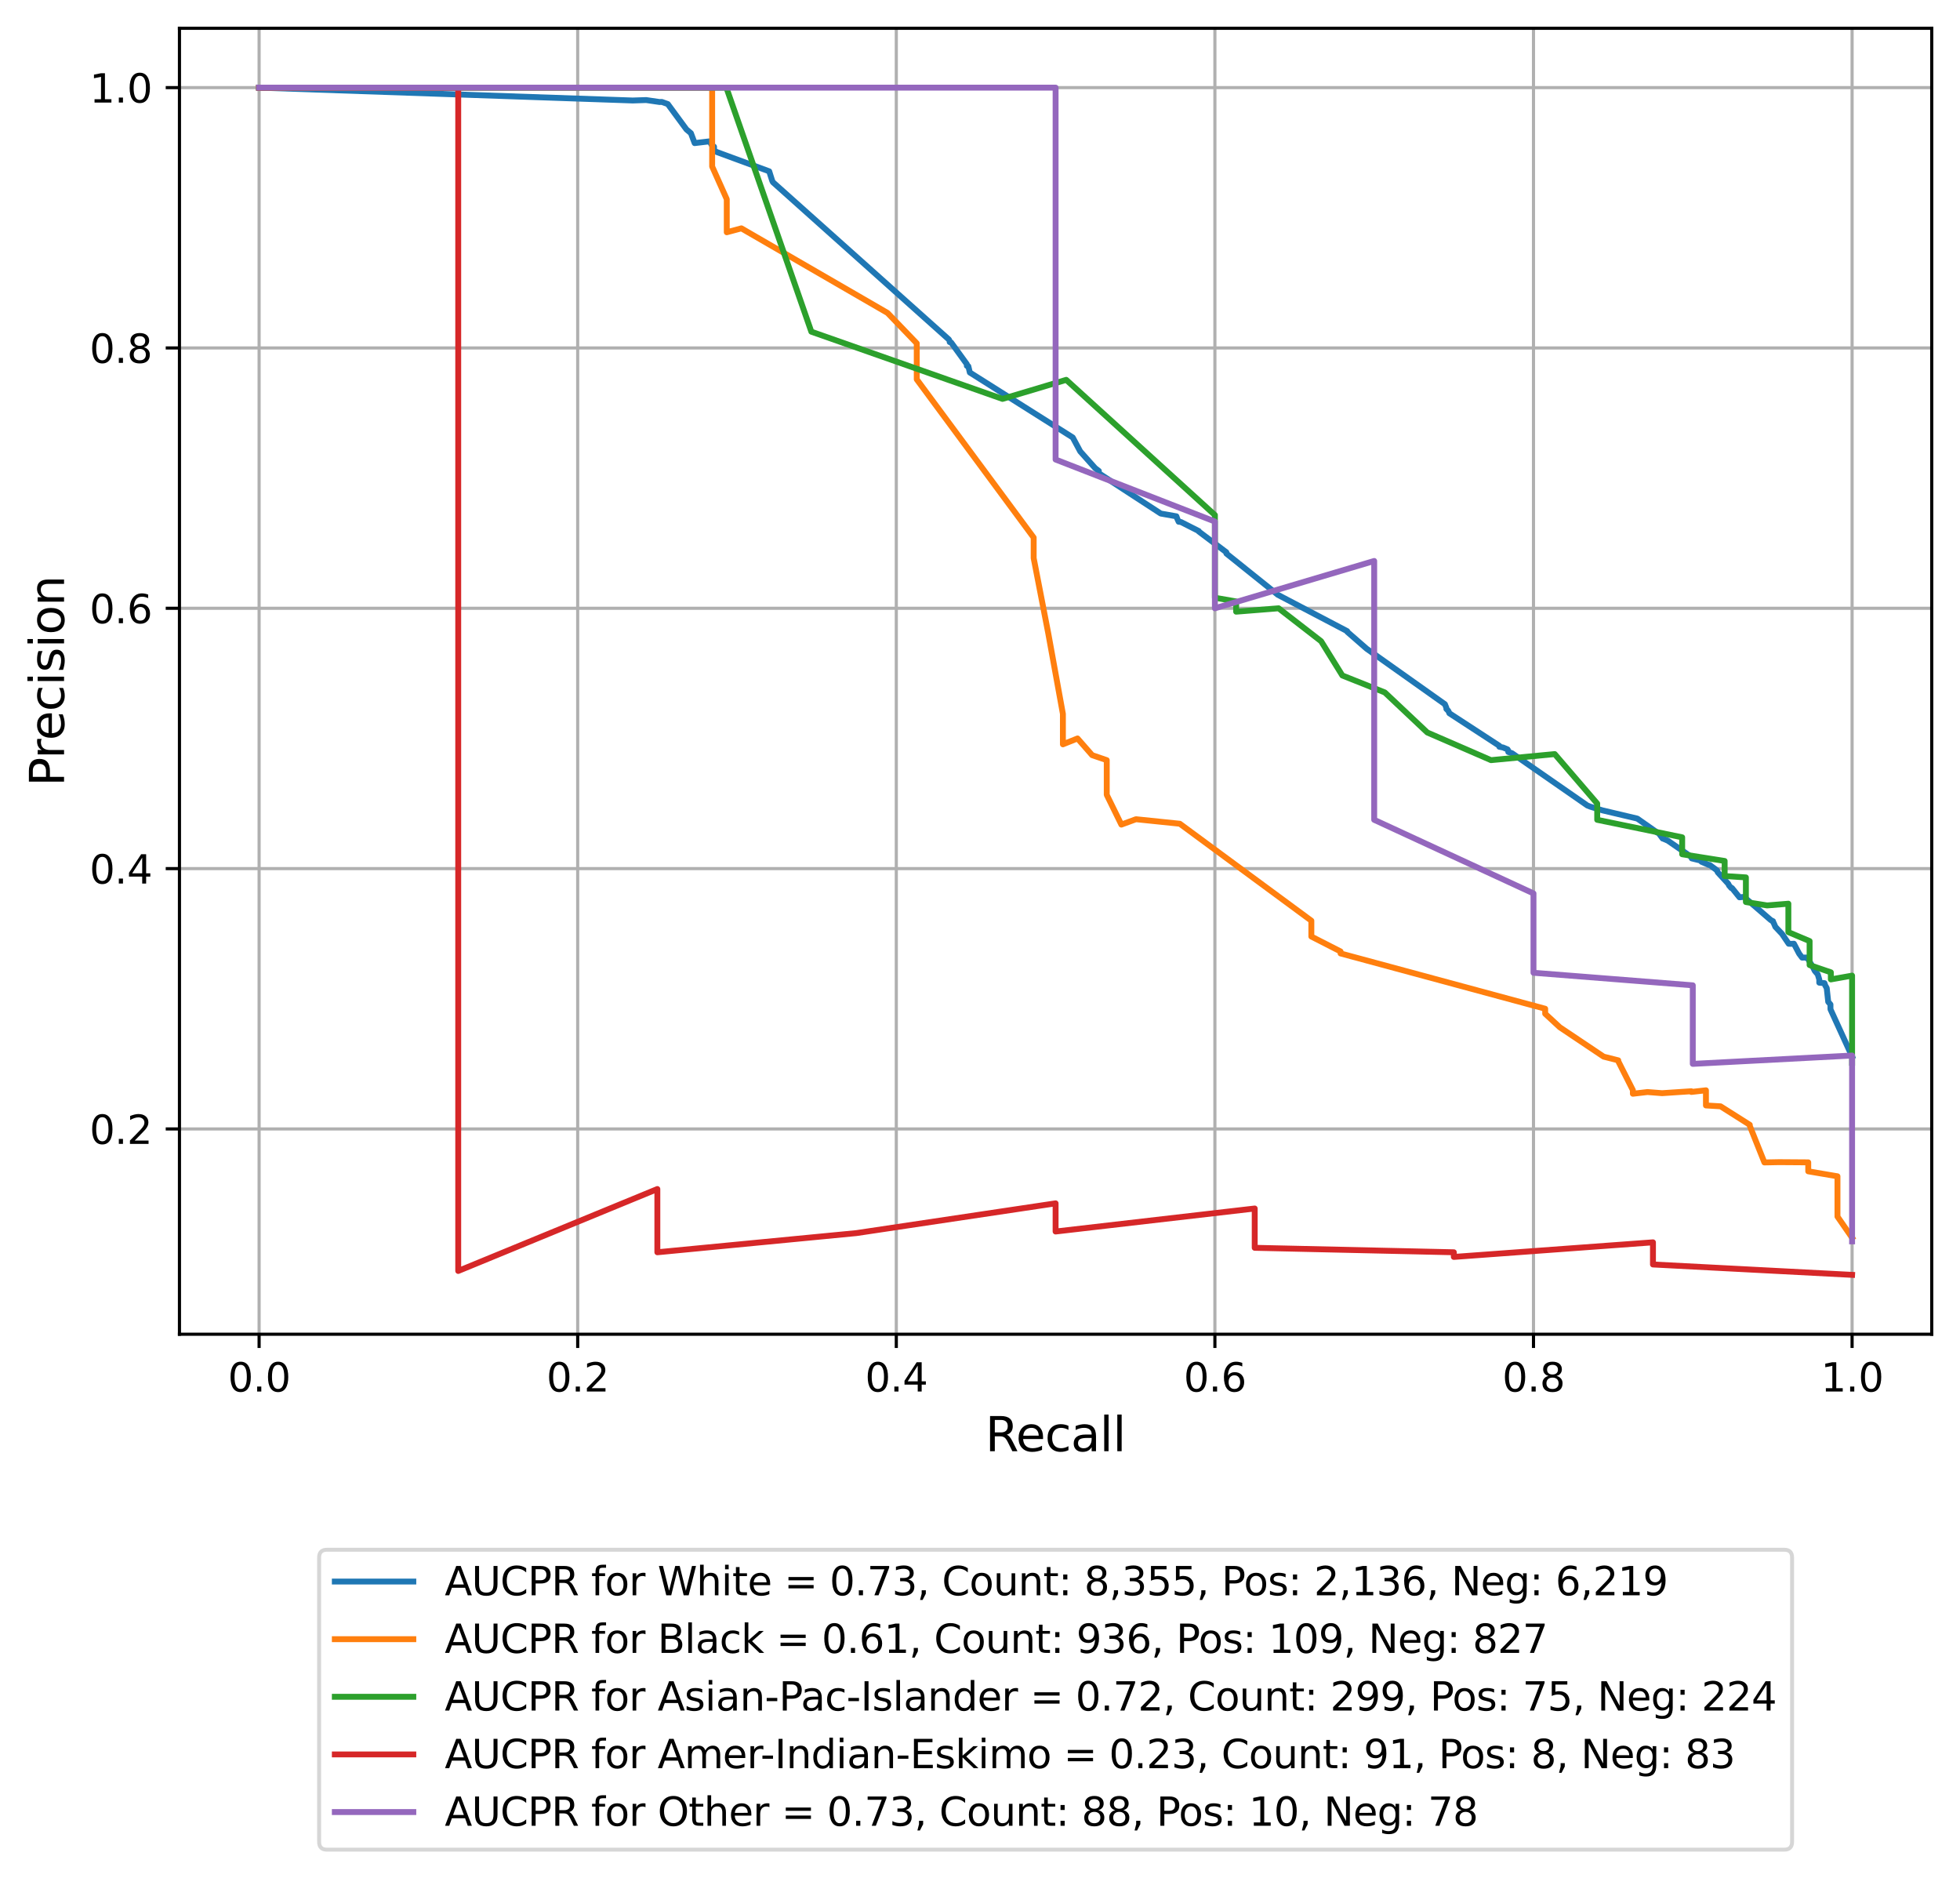 <?xml version="1.0" encoding="utf-8" standalone="no"?>
<!DOCTYPE svg PUBLIC "-//W3C//DTD SVG 1.1//EN"
  "http://www.w3.org/Graphics/SVG/1.1/DTD/svg11.dtd">
<svg xmlns:xlink="http://www.w3.org/1999/xlink" width="499.317pt" height="478.327pt" viewBox="0 0 499.317 478.327" xmlns="http://www.w3.org/2000/svg" version="1.1">
 <defs>
  <style type="text/css">*{stroke-linejoin: round; stroke-linecap: butt}</style>
 </defs>
 <g id="figure_1">
  <g id="patch_1">
   <path d="M 0 478.327 
L 499.317 478.327 
L 499.317 0 
L 0 0 
z
" style="fill: #ffffff"/>
  </g>
  <g id="axes_1">
   <g id="patch_2">
    <path d="M 45.717 339.84 
L 492.117 339.84 
L 492.117 7.2 
L 45.717 7.2 
z
" style="fill: #ffffff"/>
   </g>
   <g id="matplotlib.axis_1">
    <g id="xtick_1">
     <g id="line2d_1">
      <path d="M 66.008 339.84 
L 66.008 7.2 
" clip-path="url(#p42368c357c)" style="fill: none; stroke: #b0b0b0; stroke-width: 0.8; stroke-linecap: square"/>
     </g>
     <g id="line2d_2">
      <defs>
       <path id="mecea29e7ef" d="M 0 0 
L 0 3.5 
" style="stroke: #000000; stroke-width: 0.8"/>
      </defs>
      <g>
       <use xlink:href="#mecea29e7ef" x="66.008" y="339.84" style="stroke: #000000; stroke-width: 0.8"/>
      </g>
     </g>
     <g id="text_1">
      <!-- 0.0 -->
      <g transform="translate(58.056 354.438) scale(0.1 -0.1)">
       <defs>
        <path id="DejaVuSans-30" d="M 2034 4250 
Q 1547 4250 1301 3770 
Q 1056 3291 1056 2328 
Q 1056 1369 1301 889 
Q 1547 409 2034 409 
Q 2525 409 2770 889 
Q 3016 1369 3016 2328 
Q 3016 3291 2770 3770 
Q 2525 4250 2034 4250 
z
M 2034 4750 
Q 2819 4750 3233 4129 
Q 3647 3509 3647 2328 
Q 3647 1150 3233 529 
Q 2819 -91 2034 -91 
Q 1250 -91 836 529 
Q 422 1150 422 2328 
Q 422 3509 836 4129 
Q 1250 4750 2034 4750 
z
" transform="scale(0.016)"/>
        <path id="DejaVuSans-2e" d="M 684 794 
L 1344 794 
L 1344 0 
L 684 0 
L 684 794 
z
" transform="scale(0.016)"/>
       </defs>
       <use xlink:href="#DejaVuSans-30"/>
       <use xlink:href="#DejaVuSans-2e" x="63.623"/>
       <use xlink:href="#DejaVuSans-30" x="95.41"/>
      </g>
     </g>
    </g>
    <g id="xtick_2">
     <g id="line2d_3">
      <path d="M 147.171 339.84 
L 147.171 7.2 
" clip-path="url(#p42368c357c)" style="fill: none; stroke: #b0b0b0; stroke-width: 0.8; stroke-linecap: square"/>
     </g>
     <g id="line2d_4">
      <g>
       <use xlink:href="#mecea29e7ef" x="147.171" y="339.84" style="stroke: #000000; stroke-width: 0.8"/>
      </g>
     </g>
     <g id="text_2">
      <!-- 0.2 -->
      <g transform="translate(139.22 354.438) scale(0.1 -0.1)">
       <defs>
        <path id="DejaVuSans-32" d="M 1228 531 
L 3431 531 
L 3431 0 
L 469 0 
L 469 531 
Q 828 903 1448 1529 
Q 2069 2156 2228 2338 
Q 2531 2678 2651 2914 
Q 2772 3150 2772 3378 
Q 2772 3750 2511 3984 
Q 2250 4219 1831 4219 
Q 1534 4219 1204 4116 
Q 875 4013 500 3803 
L 500 4441 
Q 881 4594 1212 4672 
Q 1544 4750 1819 4750 
Q 2544 4750 2975 4387 
Q 3406 4025 3406 3419 
Q 3406 3131 3298 2873 
Q 3191 2616 2906 2266 
Q 2828 2175 2409 1742 
Q 1991 1309 1228 531 
z
" transform="scale(0.016)"/>
       </defs>
       <use xlink:href="#DejaVuSans-30"/>
       <use xlink:href="#DejaVuSans-2e" x="63.623"/>
       <use xlink:href="#DejaVuSans-32" x="95.41"/>
      </g>
     </g>
    </g>
    <g id="xtick_3">
     <g id="line2d_5">
      <path d="M 228.335 339.84 
L 228.335 7.2 
" clip-path="url(#p42368c357c)" style="fill: none; stroke: #b0b0b0; stroke-width: 0.8; stroke-linecap: square"/>
     </g>
     <g id="line2d_6">
      <g>
       <use xlink:href="#mecea29e7ef" x="228.335" y="339.84" style="stroke: #000000; stroke-width: 0.8"/>
      </g>
     </g>
     <g id="text_3">
      <!-- 0.4 -->
      <g transform="translate(220.383 354.438) scale(0.1 -0.1)">
       <defs>
        <path id="DejaVuSans-34" d="M 2419 4116 
L 825 1625 
L 2419 1625 
L 2419 4116 
z
M 2253 4666 
L 3047 4666 
L 3047 1625 
L 3713 1625 
L 3713 1100 
L 3047 1100 
L 3047 0 
L 2419 0 
L 2419 1100 
L 313 1100 
L 313 1709 
L 2253 4666 
z
" transform="scale(0.016)"/>
       </defs>
       <use xlink:href="#DejaVuSans-30"/>
       <use xlink:href="#DejaVuSans-2e" x="63.623"/>
       <use xlink:href="#DejaVuSans-34" x="95.41"/>
      </g>
     </g>
    </g>
    <g id="xtick_4">
     <g id="line2d_7">
      <path d="M 309.499 339.84 
L 309.499 7.2 
" clip-path="url(#p42368c357c)" style="fill: none; stroke: #b0b0b0; stroke-width: 0.8; stroke-linecap: square"/>
     </g>
     <g id="line2d_8">
      <g>
       <use xlink:href="#mecea29e7ef" x="309.499" y="339.84" style="stroke: #000000; stroke-width: 0.8"/>
      </g>
     </g>
     <g id="text_4">
      <!-- 0.6 -->
      <g transform="translate(301.547 354.438) scale(0.1 -0.1)">
       <defs>
        <path id="DejaVuSans-36" d="M 2113 2584 
Q 1688 2584 1439 2293 
Q 1191 2003 1191 1497 
Q 1191 994 1439 701 
Q 1688 409 2113 409 
Q 2538 409 2786 701 
Q 3034 994 3034 1497 
Q 3034 2003 2786 2293 
Q 2538 2584 2113 2584 
z
M 3366 4563 
L 3366 3988 
Q 3128 4100 2886 4159 
Q 2644 4219 2406 4219 
Q 1781 4219 1451 3797 
Q 1122 3375 1075 2522 
Q 1259 2794 1537 2939 
Q 1816 3084 2150 3084 
Q 2853 3084 3261 2657 
Q 3669 2231 3669 1497 
Q 3669 778 3244 343 
Q 2819 -91 2113 -91 
Q 1303 -91 875 529 
Q 447 1150 447 2328 
Q 447 3434 972 4092 
Q 1497 4750 2381 4750 
Q 2619 4750 2861 4703 
Q 3103 4656 3366 4563 
z
" transform="scale(0.016)"/>
       </defs>
       <use xlink:href="#DejaVuSans-30"/>
       <use xlink:href="#DejaVuSans-2e" x="63.623"/>
       <use xlink:href="#DejaVuSans-36" x="95.41"/>
      </g>
     </g>
    </g>
    <g id="xtick_5">
     <g id="line2d_9">
      <path d="M 390.662 339.84 
L 390.662 7.2 
" clip-path="url(#p42368c357c)" style="fill: none; stroke: #b0b0b0; stroke-width: 0.8; stroke-linecap: square"/>
     </g>
     <g id="line2d_10">
      <g>
       <use xlink:href="#mecea29e7ef" x="390.662" y="339.84" style="stroke: #000000; stroke-width: 0.8"/>
      </g>
     </g>
     <g id="text_5">
      <!-- 0.8 -->
      <g transform="translate(382.711 354.438) scale(0.1 -0.1)">
       <defs>
        <path id="DejaVuSans-38" d="M 2034 2216 
Q 1584 2216 1326 1975 
Q 1069 1734 1069 1313 
Q 1069 891 1326 650 
Q 1584 409 2034 409 
Q 2484 409 2743 651 
Q 3003 894 3003 1313 
Q 3003 1734 2745 1975 
Q 2488 2216 2034 2216 
z
M 1403 2484 
Q 997 2584 770 2862 
Q 544 3141 544 3541 
Q 544 4100 942 4425 
Q 1341 4750 2034 4750 
Q 2731 4750 3128 4425 
Q 3525 4100 3525 3541 
Q 3525 3141 3298 2862 
Q 3072 2584 2669 2484 
Q 3125 2378 3379 2068 
Q 3634 1759 3634 1313 
Q 3634 634 3220 271 
Q 2806 -91 2034 -91 
Q 1263 -91 848 271 
Q 434 634 434 1313 
Q 434 1759 690 2068 
Q 947 2378 1403 2484 
z
M 1172 3481 
Q 1172 3119 1398 2916 
Q 1625 2713 2034 2713 
Q 2441 2713 2670 2916 
Q 2900 3119 2900 3481 
Q 2900 3844 2670 4047 
Q 2441 4250 2034 4250 
Q 1625 4250 1398 4047 
Q 1172 3844 1172 3481 
z
" transform="scale(0.016)"/>
       </defs>
       <use xlink:href="#DejaVuSans-30"/>
       <use xlink:href="#DejaVuSans-2e" x="63.623"/>
       <use xlink:href="#DejaVuSans-38" x="95.41"/>
      </g>
     </g>
    </g>
    <g id="xtick_6">
     <g id="line2d_11">
      <path d="M 471.826 339.84 
L 471.826 7.2 
" clip-path="url(#p42368c357c)" style="fill: none; stroke: #b0b0b0; stroke-width: 0.8; stroke-linecap: square"/>
     </g>
     <g id="line2d_12">
      <g>
       <use xlink:href="#mecea29e7ef" x="471.826" y="339.84" style="stroke: #000000; stroke-width: 0.8"/>
      </g>
     </g>
     <g id="text_6">
      <!-- 1.0 -->
      <g transform="translate(463.874 354.438) scale(0.1 -0.1)">
       <defs>
        <path id="DejaVuSans-31" d="M 794 531 
L 1825 531 
L 1825 4091 
L 703 3866 
L 703 4441 
L 1819 4666 
L 2450 4666 
L 2450 531 
L 3481 531 
L 3481 0 
L 794 0 
L 794 531 
z
" transform="scale(0.016)"/>
       </defs>
       <use xlink:href="#DejaVuSans-31"/>
       <use xlink:href="#DejaVuSans-2e" x="63.623"/>
       <use xlink:href="#DejaVuSans-30" x="95.41"/>
      </g>
     </g>
    </g>
    <g id="text_7">
     <!-- Recall -->
     <g transform="translate(251.016 369.636) scale(0.12 -0.12)">
      <defs>
       <path id="DejaVuSans-52" d="M 2841 2188 
Q 3044 2119 3236 1894 
Q 3428 1669 3622 1275 
L 4263 0 
L 3584 0 
L 2988 1197 
Q 2756 1666 2539 1819 
Q 2322 1972 1947 1972 
L 1259 1972 
L 1259 0 
L 628 0 
L 628 4666 
L 2053 4666 
Q 2853 4666 3247 4331 
Q 3641 3997 3641 3322 
Q 3641 2881 3436 2590 
Q 3231 2300 2841 2188 
z
M 1259 4147 
L 1259 2491 
L 2053 2491 
Q 2509 2491 2742 2702 
Q 2975 2913 2975 3322 
Q 2975 3731 2742 3939 
Q 2509 4147 2053 4147 
L 1259 4147 
z
" transform="scale(0.016)"/>
       <path id="DejaVuSans-65" d="M 3597 1894 
L 3597 1613 
L 953 1613 
Q 991 1019 1311 708 
Q 1631 397 2203 397 
Q 2534 397 2845 478 
Q 3156 559 3463 722 
L 3463 178 
Q 3153 47 2828 -22 
Q 2503 -91 2169 -91 
Q 1331 -91 842 396 
Q 353 884 353 1716 
Q 353 2575 817 3079 
Q 1281 3584 2069 3584 
Q 2775 3584 3186 3129 
Q 3597 2675 3597 1894 
z
M 3022 2063 
Q 3016 2534 2758 2815 
Q 2500 3097 2075 3097 
Q 1594 3097 1305 2825 
Q 1016 2553 972 2059 
L 3022 2063 
z
" transform="scale(0.016)"/>
       <path id="DejaVuSans-63" d="M 3122 3366 
L 3122 2828 
Q 2878 2963 2633 3030 
Q 2388 3097 2138 3097 
Q 1578 3097 1268 2742 
Q 959 2388 959 1747 
Q 959 1106 1268 751 
Q 1578 397 2138 397 
Q 2388 397 2633 464 
Q 2878 531 3122 666 
L 3122 134 
Q 2881 22 2623 -34 
Q 2366 -91 2075 -91 
Q 1284 -91 818 406 
Q 353 903 353 1747 
Q 353 2603 823 3093 
Q 1294 3584 2113 3584 
Q 2378 3584 2631 3529 
Q 2884 3475 3122 3366 
z
" transform="scale(0.016)"/>
       <path id="DejaVuSans-61" d="M 2194 1759 
Q 1497 1759 1228 1600 
Q 959 1441 959 1056 
Q 959 750 1161 570 
Q 1363 391 1709 391 
Q 2188 391 2477 730 
Q 2766 1069 2766 1631 
L 2766 1759 
L 2194 1759 
z
M 3341 1997 
L 3341 0 
L 2766 0 
L 2766 531 
Q 2569 213 2275 61 
Q 1981 -91 1556 -91 
Q 1019 -91 701 211 
Q 384 513 384 1019 
Q 384 1609 779 1909 
Q 1175 2209 1959 2209 
L 2766 2209 
L 2766 2266 
Q 2766 2663 2505 2880 
Q 2244 3097 1772 3097 
Q 1472 3097 1187 3025 
Q 903 2953 641 2809 
L 641 3341 
Q 956 3463 1253 3523 
Q 1550 3584 1831 3584 
Q 2591 3584 2966 3190 
Q 3341 2797 3341 1997 
z
" transform="scale(0.016)"/>
       <path id="DejaVuSans-6c" d="M 603 4863 
L 1178 4863 
L 1178 0 
L 603 0 
L 603 4863 
z
" transform="scale(0.016)"/>
      </defs>
      <use xlink:href="#DejaVuSans-52"/>
      <use xlink:href="#DejaVuSans-65" x="64.982"/>
      <use xlink:href="#DejaVuSans-63" x="126.506"/>
      <use xlink:href="#DejaVuSans-61" x="181.486"/>
      <use xlink:href="#DejaVuSans-6c" x="242.766"/>
      <use xlink:href="#DejaVuSans-6c" x="270.549"/>
     </g>
    </g>
   </g>
   <g id="matplotlib.axis_2">
    <g id="ytick_1">
     <g id="line2d_13">
      <path d="M 45.717 287.558 
L 492.117 287.558 
" clip-path="url(#p42368c357c)" style="fill: none; stroke: #b0b0b0; stroke-width: 0.8; stroke-linecap: square"/>
     </g>
     <g id="line2d_14">
      <defs>
       <path id="m6a66058be8" d="M 0 0 
L -3.5 0 
" style="stroke: #000000; stroke-width: 0.8"/>
      </defs>
      <g>
       <use xlink:href="#m6a66058be8" x="45.717" y="287.558" style="stroke: #000000; stroke-width: 0.8"/>
      </g>
     </g>
     <g id="text_8">
      <!-- 0.2 -->
      <g transform="translate(22.814 291.357) scale(0.1 -0.1)">
       <use xlink:href="#DejaVuSans-30"/>
       <use xlink:href="#DejaVuSans-2e" x="63.623"/>
       <use xlink:href="#DejaVuSans-32" x="95.41"/>
      </g>
     </g>
    </g>
    <g id="ytick_2">
     <g id="line2d_15">
      <path d="M 45.717 221.248 
L 492.117 221.248 
" clip-path="url(#p42368c357c)" style="fill: none; stroke: #b0b0b0; stroke-width: 0.8; stroke-linecap: square"/>
     </g>
     <g id="line2d_16">
      <g>
       <use xlink:href="#m6a66058be8" x="45.717" y="221.248" style="stroke: #000000; stroke-width: 0.8"/>
      </g>
     </g>
     <g id="text_9">
      <!-- 0.4 -->
      <g transform="translate(22.814 225.047) scale(0.1 -0.1)">
       <use xlink:href="#DejaVuSans-30"/>
       <use xlink:href="#DejaVuSans-2e" x="63.623"/>
       <use xlink:href="#DejaVuSans-34" x="95.41"/>
      </g>
     </g>
    </g>
    <g id="ytick_3">
     <g id="line2d_17">
      <path d="M 45.717 154.939 
L 492.117 154.939 
" clip-path="url(#p42368c357c)" style="fill: none; stroke: #b0b0b0; stroke-width: 0.8; stroke-linecap: square"/>
     </g>
     <g id="line2d_18">
      <g>
       <use xlink:href="#m6a66058be8" x="45.717" y="154.939" style="stroke: #000000; stroke-width: 0.8"/>
      </g>
     </g>
     <g id="text_10">
      <!-- 0.6 -->
      <g transform="translate(22.814 158.738) scale(0.1 -0.1)">
       <use xlink:href="#DejaVuSans-30"/>
       <use xlink:href="#DejaVuSans-2e" x="63.623"/>
       <use xlink:href="#DejaVuSans-36" x="95.41"/>
      </g>
     </g>
    </g>
    <g id="ytick_4">
     <g id="line2d_19">
      <path d="M 45.717 88.629 
L 492.117 88.629 
" clip-path="url(#p42368c357c)" style="fill: none; stroke: #b0b0b0; stroke-width: 0.8; stroke-linecap: square"/>
     </g>
     <g id="line2d_20">
      <g>
       <use xlink:href="#m6a66058be8" x="45.717" y="88.629" style="stroke: #000000; stroke-width: 0.8"/>
      </g>
     </g>
     <g id="text_11">
      <!-- 0.8 -->
      <g transform="translate(22.814 92.429) scale(0.1 -0.1)">
       <use xlink:href="#DejaVuSans-30"/>
       <use xlink:href="#DejaVuSans-2e" x="63.623"/>
       <use xlink:href="#DejaVuSans-38" x="95.41"/>
      </g>
     </g>
    </g>
    <g id="ytick_5">
     <g id="line2d_21">
      <path d="M 45.717 22.32 
L 492.117 22.32 
" clip-path="url(#p42368c357c)" style="fill: none; stroke: #b0b0b0; stroke-width: 0.8; stroke-linecap: square"/>
     </g>
     <g id="line2d_22">
      <g>
       <use xlink:href="#m6a66058be8" x="45.717" y="22.32" style="stroke: #000000; stroke-width: 0.8"/>
      </g>
     </g>
     <g id="text_12">
      <!-- 1.0 -->
      <g transform="translate(22.814 26.119) scale(0.1 -0.1)">
       <use xlink:href="#DejaVuSans-31"/>
       <use xlink:href="#DejaVuSans-2e" x="63.623"/>
       <use xlink:href="#DejaVuSans-30" x="95.41"/>
      </g>
     </g>
    </g>
    <g id="text_13">
     <!-- Precision -->
     <g transform="translate(16.318 200.288) rotate(-90) scale(0.12 -0.12)">
      <defs>
       <path id="DejaVuSans-50" d="M 1259 4147 
L 1259 2394 
L 2053 2394 
Q 2494 2394 2734 2622 
Q 2975 2850 2975 3272 
Q 2975 3691 2734 3919 
Q 2494 4147 2053 4147 
L 1259 4147 
z
M 628 4666 
L 2053 4666 
Q 2838 4666 3239 4311 
Q 3641 3956 3641 3272 
Q 3641 2581 3239 2228 
Q 2838 1875 2053 1875 
L 1259 1875 
L 1259 0 
L 628 0 
L 628 4666 
z
" transform="scale(0.016)"/>
       <path id="DejaVuSans-72" d="M 2631 2963 
Q 2534 3019 2420 3045 
Q 2306 3072 2169 3072 
Q 1681 3072 1420 2755 
Q 1159 2438 1159 1844 
L 1159 0 
L 581 0 
L 581 3500 
L 1159 3500 
L 1159 2956 
Q 1341 3275 1631 3429 
Q 1922 3584 2338 3584 
Q 2397 3584 2469 3576 
Q 2541 3569 2628 3553 
L 2631 2963 
z
" transform="scale(0.016)"/>
       <path id="DejaVuSans-69" d="M 603 3500 
L 1178 3500 
L 1178 0 
L 603 0 
L 603 3500 
z
M 603 4863 
L 1178 4863 
L 1178 4134 
L 603 4134 
L 603 4863 
z
" transform="scale(0.016)"/>
       <path id="DejaVuSans-73" d="M 2834 3397 
L 2834 2853 
Q 2591 2978 2328 3040 
Q 2066 3103 1784 3103 
Q 1356 3103 1142 2972 
Q 928 2841 928 2578 
Q 928 2378 1081 2264 
Q 1234 2150 1697 2047 
L 1894 2003 
Q 2506 1872 2764 1633 
Q 3022 1394 3022 966 
Q 3022 478 2636 193 
Q 2250 -91 1575 -91 
Q 1294 -91 989 -36 
Q 684 19 347 128 
L 347 722 
Q 666 556 975 473 
Q 1284 391 1588 391 
Q 1994 391 2212 530 
Q 2431 669 2431 922 
Q 2431 1156 2273 1281 
Q 2116 1406 1581 1522 
L 1381 1569 
Q 847 1681 609 1914 
Q 372 2147 372 2553 
Q 372 3047 722 3315 
Q 1072 3584 1716 3584 
Q 2034 3584 2315 3537 
Q 2597 3491 2834 3397 
z
" transform="scale(0.016)"/>
       <path id="DejaVuSans-6f" d="M 1959 3097 
Q 1497 3097 1228 2736 
Q 959 2375 959 1747 
Q 959 1119 1226 758 
Q 1494 397 1959 397 
Q 2419 397 2687 759 
Q 2956 1122 2956 1747 
Q 2956 2369 2687 2733 
Q 2419 3097 1959 3097 
z
M 1959 3584 
Q 2709 3584 3137 3096 
Q 3566 2609 3566 1747 
Q 3566 888 3137 398 
Q 2709 -91 1959 -91 
Q 1206 -91 779 398 
Q 353 888 353 1747 
Q 353 2609 779 3096 
Q 1206 3584 1959 3584 
z
" transform="scale(0.016)"/>
       <path id="DejaVuSans-6e" d="M 3513 2113 
L 3513 0 
L 2938 0 
L 2938 2094 
Q 2938 2591 2744 2837 
Q 2550 3084 2163 3084 
Q 1697 3084 1428 2787 
Q 1159 2491 1159 1978 
L 1159 0 
L 581 0 
L 581 3500 
L 1159 3500 
L 1159 2956 
Q 1366 3272 1645 3428 
Q 1925 3584 2291 3584 
Q 2894 3584 3203 3211 
Q 3513 2838 3513 2113 
z
" transform="scale(0.016)"/>
      </defs>
      <use xlink:href="#DejaVuSans-50"/>
      <use xlink:href="#DejaVuSans-72" x="58.553"/>
      <use xlink:href="#DejaVuSans-65" x="97.416"/>
      <use xlink:href="#DejaVuSans-63" x="158.939"/>
      <use xlink:href="#DejaVuSans-69" x="213.92"/>
      <use xlink:href="#DejaVuSans-73" x="241.703"/>
      <use xlink:href="#DejaVuSans-69" x="293.803"/>
      <use xlink:href="#DejaVuSans-6f" x="321.586"/>
      <use xlink:href="#DejaVuSans-6e" x="382.768"/>
     </g>
    </g>
   </g>
   <g id="line2d_23">
    <path d="M 471.826 269.105 
L 466.316 257.059 
L 466.316 255.85 
L 465.746 255.172 
L 465.366 251.666 
L 464.986 251.009 
L 464.796 250.416 
L 463.466 250.299 
L 463.466 249.488 
L 463.086 248.189 
L 462.326 247.302 
L 461.946 246.528 
L 460.617 244.266 
L 460.427 244.127 
L 460.237 244.039 
L 460.237 243.899 
L 459.667 243.9 
L 459.097 243.918 
L 458.337 242.904 
L 457.007 240.373 
L 456.437 240.407 
L 455.677 240.382 
L 453.967 237.86 
L 452.257 236.049 
L 452.257 236.008 
L 451.877 235.127 
L 451.687 234.829 
L 451.687 234.639 
L 451.117 234.35 
L 444.277 228.442 
L 443.138 228.558 
L 441.238 226.2 
L 441.048 226.19 
L 440.478 225.533 
L 440.288 225.117 
L 437.628 222.217 
L 437.438 221.829 
L 437.438 221.721 
L 437.248 221.573 
L 435.538 220.301 
L 435.348 220.314 
L 433.448 219.497 
L 433.258 219.2 
L 430.978 218.644 
L 430.978 218.5 
L 430.598 218.064 
L 424.898 214.132 
L 423.759 213.637 
L 423.569 213.586 
L 422.619 212.303 
L 422.619 212.271 
L 422.429 212.153 
L 422.239 212.099 
L 417.109 208.505 
L 408.179 206.394 
L 405.14 205.469 
L 404.38 205.168 
L 385.191 191.854 
L 384.241 191.534 
L 384.241 191.296 
L 384.241 191.201 
L 384.051 190.869 
L 382.911 190.397 
L 381.961 190.209 
L 381.961 189.966 
L 369.231 181.674 
L 369.041 181.22 
L 368.852 180.933 
L 368.472 180.583 
L 368.472 180.298 
L 368.092 179.369 
L 348.143 165.228 
L 343.203 160.916 
L 343.203 160.762 
L 325.534 151.502 
L 312.425 140.988 
L 312.425 140.671 
L 305.395 135.379 
L 305.395 135.265 
L 300.835 132.955 
L 300.265 132.895 
L 299.885 132.055 
L 299.695 131.51 
L 295.705 130.806 
L 279.936 120.541 
L 279.936 120.249 
L 279.936 119.956 
L 278.986 119.231 
L 275.187 114.971 
L 273.287 111.429 
L 247.068 94.88 
L 246.688 93.287 
L 246.308 93.189 
L 246.308 92.757 
L 242.318 87.25 
L 241.938 87.132 
L 241.938 86.9 
L 241.748 86.49 
L 196.911 46.416 
L 196.721 46.034 
L 196.341 44.844 
L 195.961 43.637 
L 182.662 38.743 
L 181.902 38.354 
L 181.902 37.367 
L 181.332 36.939 
L 180.762 36.003 
L 180.192 36.068 
L 179.432 36.157 
L 176.962 36.452 
L 176.012 33.924 
L 174.872 32.961 
L 170.122 26.502 
L 168.602 25.963 
L 168.032 25.984 
L 164.612 25.484 
L 161.193 25.596 
L 66.008 22.32 
" clip-path="url(#p42368c357c)" style="fill: none; stroke: #1f77b4; stroke-width: 1.5; stroke-linecap: square"/>
   </g>
   <g id="line2d_24">
    <path d="M 471.826 315.257 
L 468.103 309.878 
L 468.103 309.551 
L 468.103 309.496 
L 468.103 306.999 
L 468.103 306.06 
L 468.103 305.804 
L 468.103 305.739 
L 468.103 305.674 
L 468.103 304.883 
L 468.103 303.647 
L 468.103 303.22 
L 468.103 300.976 
L 468.103 300.741 
L 468.103 300.583 
L 468.103 300.344 
L 468.103 299.614 
L 460.657 298.347 
L 460.657 297.905 
L 460.657 296.064 
L 453.21 296.013 
L 449.487 296.085 
L 445.764 286.768 
L 445.764 286.501 
L 438.318 281.792 
L 434.595 281.569 
L 434.595 280.272 
L 434.595 277.711 
L 430.872 278.129 
L 430.872 277.952 
L 423.426 278.444 
L 419.703 278.153 
L 415.979 278.588 
L 415.979 278.223 
L 415.979 277.668 
L 412.256 270.306 
L 412.256 270.079 
L 408.533 269.138 
L 397.364 261.655 
L 393.641 258.208 
L 393.641 256.936 
L 341.517 242.851 
L 341.517 242.347 
L 334.071 238.546 
L 334.071 237.986 
L 334.071 237.421 
L 334.071 236.274 
L 334.071 234.51 
L 300.563 209.816 
L 289.394 208.664 
L 285.671 210.034 
L 281.948 202.452 
L 281.948 193.619 
L 278.225 192.344 
L 274.502 188.093 
L 270.778 189.587 
L 270.778 185.024 
L 270.778 181.838 
L 267.055 161.356 
L 263.332 142.156 
L 263.332 136.929 
L 233.547 96.632 
L 233.547 92.119 
L 233.547 87.445 
L 226.101 79.703 
L 188.87 58.163 
L 185.147 59.159 
L 185.147 50.738 
L 181.424 42.414 
L 181.424 32.681 
L 181.424 22.32 
L 177.701 22.32 
L 170.255 22.32 
L 66.008 22.32 
" clip-path="url(#p42368c357c)" style="fill: none; stroke: #ff7f0e; stroke-width: 1.5; stroke-linecap: square"/>
   </g>
   <g id="line2d_25">
    <path d="M 471.826 270.703 
L 471.826 256.734 
L 471.826 255.192 
L 471.826 250.259 
L 471.826 249.825 
L 471.826 249.388 
L 471.826 248.502 
L 466.415 249.465 
L 466.415 247.657 
L 461.004 245.818 
L 461.004 244.351 
L 461.004 242.844 
L 461.004 240.769 
L 461.004 239.702 
L 455.593 237.421 
L 455.593 236.85 
L 455.593 230.181 
L 450.182 230.622 
L 444.771 229.758 
L 444.771 224.932 
L 444.771 224.212 
L 444.771 223.483 
L 439.361 223.143 
L 439.361 222.391 
L 439.361 219.298 
L 428.539 217.587 
L 428.539 216.746 
L 428.539 215.032 
L 428.539 213.274 
L 406.895 208.815 
L 406.895 205.729 
L 406.895 204.671 
L 396.073 192.072 
L 379.841 193.619 
L 363.608 186.573 
L 352.786 176.372 
L 341.964 172.051 
L 336.553 163.323 
L 325.731 154.939 
L 314.91 155.8 
L 314.91 153.194 
L 309.499 152.251 
L 309.499 146.65 
L 309.499 143.732 
L 309.499 131.186 
L 271.622 96.749 
L 255.39 101.603 
L 206.691 84.485 
L 185.048 22.32 
L 174.226 22.32 
L 168.815 22.32 
L 157.993 22.32 
L 66.008 22.32 
" clip-path="url(#p42368c357c)" style="fill: none; stroke: #2ca02c; stroke-width: 1.5; stroke-linecap: square"/>
   </g>
   <g id="line2d_26">
    <path d="M 471.826 324.72 
L 421.099 322.075 
L 421.099 321.633 
L 421.099 321.179 
L 421.099 320.712 
L 421.099 320.232 
L 421.099 319.737 
L 421.099 319.228 
L 421.099 317.604 
L 421.099 316.434 
L 370.371 320.15 
L 370.371 319.569 
L 370.371 318.967 
L 319.644 317.829 
L 319.644 312.424 
L 319.644 310.242 
L 319.644 307.819 
L 268.917 313.679 
L 268.917 312.424 
L 268.917 306.503 
L 218.19 314.081 
L 167.462 318.967 
L 167.462 302.86 
L 116.735 323.726 
L 116.735 320.712 
L 116.735 317.028 
L 116.735 312.424 
L 116.735 188.093 
L 116.735 22.32 
L 66.008 22.32 
" clip-path="url(#p42368c357c)" style="fill: none; stroke: #d62728; stroke-width: 1.5; stroke-linecap: square"/>
   </g>
   <g id="line2d_27">
    <path d="M 471.826 316.191 
L 471.826 305.11 
L 471.826 299.515 
L 471.826 297.673 
L 471.826 296.704 
L 471.826 294.662 
L 471.826 290.108 
L 471.826 287.558 
L 471.826 286.204 
L 471.826 284.795 
L 471.826 283.325 
L 471.826 273.002 
L 471.826 268.855 
L 431.244 270.98 
L 431.244 268.612 
L 431.244 266.105 
L 431.244 263.445 
L 431.244 260.619 
L 431.244 250.973 
L 390.662 247.772 
L 390.662 227.563 
L 350.081 208.815 
L 350.081 175.342 
L 350.081 160.465 
L 350.081 142.883 
L 309.499 154.939 
L 309.499 132.836 
L 268.917 117.048 
L 268.917 22.32 
L 228.335 22.32 
L 187.753 22.32 
L 147.171 22.32 
L 66.008 22.32 
" clip-path="url(#p42368c357c)" style="fill: none; stroke: #9467bd; stroke-width: 1.5; stroke-linecap: square"/>
   </g>
   <g id="patch_3">
    <path d="M 45.717 339.84 
L 45.717 7.2 
" style="fill: none; stroke: #000000; stroke-width: 0.8; stroke-linejoin: miter; stroke-linecap: square"/>
   </g>
   <g id="patch_4">
    <path d="M 492.117 339.84 
L 492.117 7.2 
" style="fill: none; stroke: #000000; stroke-width: 0.8; stroke-linejoin: miter; stroke-linecap: square"/>
   </g>
   <g id="patch_5">
    <path d="M 45.717 339.84 
L 492.117 339.84 
" style="fill: none; stroke: #000000; stroke-width: 0.8; stroke-linejoin: miter; stroke-linecap: square"/>
   </g>
   <g id="patch_6">
    <path d="M 45.717 7.2 
L 492.117 7.2 
" style="fill: none; stroke: #000000; stroke-width: 0.8; stroke-linejoin: miter; stroke-linecap: square"/>
   </g>
   <g id="legend_1">
    <g id="patch_7">
     <path d="M 83.295 471.127 
L 454.539 471.127 
Q 456.539 471.127 456.539 469.127 
L 456.539 396.736 
Q 456.539 394.736 454.539 394.736 
L 83.295 394.736 
Q 81.295 394.736 81.295 396.736 
L 81.295 469.127 
Q 81.295 471.127 83.295 471.127 
z
" style="fill: #ffffff; opacity: 0.8; stroke: #cccccc; stroke-linejoin: miter"/>
    </g>
    <g id="line2d_28">
     <path d="M 85.295 402.834 
L 95.295 402.834 
L 105.295 402.834 
" style="fill: none; stroke: #1f77b4; stroke-width: 1.5; stroke-linecap: square"/>
    </g>
    <g id="text_14">
     <!-- AUCPR for White = 0.73, Count: 8,355, Pos: 2,136, Neg: 6,219 -->
     <g transform="translate(113.295 406.334) scale(0.1 -0.1)">
      <defs>
       <path id="DejaVuSans-41" d="M 2188 4044 
L 1331 1722 
L 3047 1722 
L 2188 4044 
z
M 1831 4666 
L 2547 4666 
L 4325 0 
L 3669 0 
L 3244 1197 
L 1141 1197 
L 716 0 
L 50 0 
L 1831 4666 
z
" transform="scale(0.016)"/>
       <path id="DejaVuSans-55" d="M 556 4666 
L 1191 4666 
L 1191 1831 
Q 1191 1081 1462 751 
Q 1734 422 2344 422 
Q 2950 422 3222 751 
Q 3494 1081 3494 1831 
L 3494 4666 
L 4128 4666 
L 4128 1753 
Q 4128 841 3676 375 
Q 3225 -91 2344 -91 
Q 1459 -91 1007 375 
Q 556 841 556 1753 
L 556 4666 
z
" transform="scale(0.016)"/>
       <path id="DejaVuSans-43" d="M 4122 4306 
L 4122 3641 
Q 3803 3938 3442 4084 
Q 3081 4231 2675 4231 
Q 1875 4231 1450 3742 
Q 1025 3253 1025 2328 
Q 1025 1406 1450 917 
Q 1875 428 2675 428 
Q 3081 428 3442 575 
Q 3803 722 4122 1019 
L 4122 359 
Q 3791 134 3420 21 
Q 3050 -91 2638 -91 
Q 1578 -91 968 557 
Q 359 1206 359 2328 
Q 359 3453 968 4101 
Q 1578 4750 2638 4750 
Q 3056 4750 3426 4639 
Q 3797 4528 4122 4306 
z
" transform="scale(0.016)"/>
       <path id="DejaVuSans-20" transform="scale(0.016)"/>
       <path id="DejaVuSans-66" d="M 2375 4863 
L 2375 4384 
L 1825 4384 
Q 1516 4384 1395 4259 
Q 1275 4134 1275 3809 
L 1275 3500 
L 2222 3500 
L 2222 3053 
L 1275 3053 
L 1275 0 
L 697 0 
L 697 3053 
L 147 3053 
L 147 3500 
L 697 3500 
L 697 3744 
Q 697 4328 969 4595 
Q 1241 4863 1831 4863 
L 2375 4863 
z
" transform="scale(0.016)"/>
       <path id="DejaVuSans-57" d="M 213 4666 
L 850 4666 
L 1831 722 
L 2809 4666 
L 3519 4666 
L 4500 722 
L 5478 4666 
L 6119 4666 
L 4947 0 
L 4153 0 
L 3169 4050 
L 2175 0 
L 1381 0 
L 213 4666 
z
" transform="scale(0.016)"/>
       <path id="DejaVuSans-68" d="M 3513 2113 
L 3513 0 
L 2938 0 
L 2938 2094 
Q 2938 2591 2744 2837 
Q 2550 3084 2163 3084 
Q 1697 3084 1428 2787 
Q 1159 2491 1159 1978 
L 1159 0 
L 581 0 
L 581 4863 
L 1159 4863 
L 1159 2956 
Q 1366 3272 1645 3428 
Q 1925 3584 2291 3584 
Q 2894 3584 3203 3211 
Q 3513 2838 3513 2113 
z
" transform="scale(0.016)"/>
       <path id="DejaVuSans-74" d="M 1172 4494 
L 1172 3500 
L 2356 3500 
L 2356 3053 
L 1172 3053 
L 1172 1153 
Q 1172 725 1289 603 
Q 1406 481 1766 481 
L 2356 481 
L 2356 0 
L 1766 0 
Q 1100 0 847 248 
Q 594 497 594 1153 
L 594 3053 
L 172 3053 
L 172 3500 
L 594 3500 
L 594 4494 
L 1172 4494 
z
" transform="scale(0.016)"/>
       <path id="DejaVuSans-3d" d="M 678 2906 
L 4684 2906 
L 4684 2381 
L 678 2381 
L 678 2906 
z
M 678 1631 
L 4684 1631 
L 4684 1100 
L 678 1100 
L 678 1631 
z
" transform="scale(0.016)"/>
       <path id="DejaVuSans-37" d="M 525 4666 
L 3525 4666 
L 3525 4397 
L 1831 0 
L 1172 0 
L 2766 4134 
L 525 4134 
L 525 4666 
z
" transform="scale(0.016)"/>
       <path id="DejaVuSans-33" d="M 2597 2516 
Q 3050 2419 3304 2112 
Q 3559 1806 3559 1356 
Q 3559 666 3084 287 
Q 2609 -91 1734 -91 
Q 1441 -91 1130 -33 
Q 819 25 488 141 
L 488 750 
Q 750 597 1062 519 
Q 1375 441 1716 441 
Q 2309 441 2620 675 
Q 2931 909 2931 1356 
Q 2931 1769 2642 2001 
Q 2353 2234 1838 2234 
L 1294 2234 
L 1294 2753 
L 1863 2753 
Q 2328 2753 2575 2939 
Q 2822 3125 2822 3475 
Q 2822 3834 2567 4026 
Q 2313 4219 1838 4219 
Q 1578 4219 1281 4162 
Q 984 4106 628 3988 
L 628 4550 
Q 988 4650 1302 4700 
Q 1616 4750 1894 4750 
Q 2613 4750 3031 4423 
Q 3450 4097 3450 3541 
Q 3450 3153 3228 2886 
Q 3006 2619 2597 2516 
z
" transform="scale(0.016)"/>
       <path id="DejaVuSans-2c" d="M 750 794 
L 1409 794 
L 1409 256 
L 897 -744 
L 494 -744 
L 750 256 
L 750 794 
z
" transform="scale(0.016)"/>
       <path id="DejaVuSans-75" d="M 544 1381 
L 544 3500 
L 1119 3500 
L 1119 1403 
Q 1119 906 1312 657 
Q 1506 409 1894 409 
Q 2359 409 2629 706 
Q 2900 1003 2900 1516 
L 2900 3500 
L 3475 3500 
L 3475 0 
L 2900 0 
L 2900 538 
Q 2691 219 2414 64 
Q 2138 -91 1772 -91 
Q 1169 -91 856 284 
Q 544 659 544 1381 
z
M 1991 3584 
L 1991 3584 
z
" transform="scale(0.016)"/>
       <path id="DejaVuSans-3a" d="M 750 794 
L 1409 794 
L 1409 0 
L 750 0 
L 750 794 
z
M 750 3309 
L 1409 3309 
L 1409 2516 
L 750 2516 
L 750 3309 
z
" transform="scale(0.016)"/>
       <path id="DejaVuSans-35" d="M 691 4666 
L 3169 4666 
L 3169 4134 
L 1269 4134 
L 1269 2991 
Q 1406 3038 1543 3061 
Q 1681 3084 1819 3084 
Q 2600 3084 3056 2656 
Q 3513 2228 3513 1497 
Q 3513 744 3044 326 
Q 2575 -91 1722 -91 
Q 1428 -91 1123 -41 
Q 819 9 494 109 
L 494 744 
Q 775 591 1075 516 
Q 1375 441 1709 441 
Q 2250 441 2565 725 
Q 2881 1009 2881 1497 
Q 2881 1984 2565 2268 
Q 2250 2553 1709 2553 
Q 1456 2553 1204 2497 
Q 953 2441 691 2322 
L 691 4666 
z
" transform="scale(0.016)"/>
       <path id="DejaVuSans-4e" d="M 628 4666 
L 1478 4666 
L 3547 763 
L 3547 4666 
L 4159 4666 
L 4159 0 
L 3309 0 
L 1241 3903 
L 1241 0 
L 628 0 
L 628 4666 
z
" transform="scale(0.016)"/>
       <path id="DejaVuSans-67" d="M 2906 1791 
Q 2906 2416 2648 2759 
Q 2391 3103 1925 3103 
Q 1463 3103 1205 2759 
Q 947 2416 947 1791 
Q 947 1169 1205 825 
Q 1463 481 1925 481 
Q 2391 481 2648 825 
Q 2906 1169 2906 1791 
z
M 3481 434 
Q 3481 -459 3084 -895 
Q 2688 -1331 1869 -1331 
Q 1566 -1331 1297 -1286 
Q 1028 -1241 775 -1147 
L 775 -588 
Q 1028 -725 1275 -790 
Q 1522 -856 1778 -856 
Q 2344 -856 2625 -561 
Q 2906 -266 2906 331 
L 2906 616 
Q 2728 306 2450 153 
Q 2172 0 1784 0 
Q 1141 0 747 490 
Q 353 981 353 1791 
Q 353 2603 747 3093 
Q 1141 3584 1784 3584 
Q 2172 3584 2450 3431 
Q 2728 3278 2906 2969 
L 2906 3500 
L 3481 3500 
L 3481 434 
z
" transform="scale(0.016)"/>
       <path id="DejaVuSans-39" d="M 703 97 
L 703 672 
Q 941 559 1184 500 
Q 1428 441 1663 441 
Q 2288 441 2617 861 
Q 2947 1281 2994 2138 
Q 2813 1869 2534 1725 
Q 2256 1581 1919 1581 
Q 1219 1581 811 2004 
Q 403 2428 403 3163 
Q 403 3881 828 4315 
Q 1253 4750 1959 4750 
Q 2769 4750 3195 4129 
Q 3622 3509 3622 2328 
Q 3622 1225 3098 567 
Q 2575 -91 1691 -91 
Q 1453 -91 1209 -44 
Q 966 3 703 97 
z
M 1959 2075 
Q 2384 2075 2632 2365 
Q 2881 2656 2881 3163 
Q 2881 3666 2632 3958 
Q 2384 4250 1959 4250 
Q 1534 4250 1286 3958 
Q 1038 3666 1038 3163 
Q 1038 2656 1286 2365 
Q 1534 2075 1959 2075 
z
" transform="scale(0.016)"/>
      </defs>
      <use xlink:href="#DejaVuSans-41"/>
      <use xlink:href="#DejaVuSans-55" x="68.408"/>
      <use xlink:href="#DejaVuSans-43" x="141.602"/>
      <use xlink:href="#DejaVuSans-50" x="211.426"/>
      <use xlink:href="#DejaVuSans-52" x="271.729"/>
      <use xlink:href="#DejaVuSans-20" x="341.211"/>
      <use xlink:href="#DejaVuSans-66" x="372.998"/>
      <use xlink:href="#DejaVuSans-6f" x="408.203"/>
      <use xlink:href="#DejaVuSans-72" x="469.385"/>
      <use xlink:href="#DejaVuSans-20" x="510.498"/>
      <use xlink:href="#DejaVuSans-57" x="542.285"/>
      <use xlink:href="#DejaVuSans-68" x="641.162"/>
      <use xlink:href="#DejaVuSans-69" x="704.541"/>
      <use xlink:href="#DejaVuSans-74" x="732.324"/>
      <use xlink:href="#DejaVuSans-65" x="771.533"/>
      <use xlink:href="#DejaVuSans-20" x="833.057"/>
      <use xlink:href="#DejaVuSans-3d" x="864.844"/>
      <use xlink:href="#DejaVuSans-20" x="948.633"/>
      <use xlink:href="#DejaVuSans-30" x="980.42"/>
      <use xlink:href="#DejaVuSans-2e" x="1044.043"/>
      <use xlink:href="#DejaVuSans-37" x="1075.83"/>
      <use xlink:href="#DejaVuSans-33" x="1139.453"/>
      <use xlink:href="#DejaVuSans-2c" x="1203.076"/>
      <use xlink:href="#DejaVuSans-20" x="1234.863"/>
      <use xlink:href="#DejaVuSans-43" x="1266.65"/>
      <use xlink:href="#DejaVuSans-6f" x="1336.475"/>
      <use xlink:href="#DejaVuSans-75" x="1397.656"/>
      <use xlink:href="#DejaVuSans-6e" x="1461.035"/>
      <use xlink:href="#DejaVuSans-74" x="1524.414"/>
      <use xlink:href="#DejaVuSans-3a" x="1563.623"/>
      <use xlink:href="#DejaVuSans-20" x="1597.314"/>
      <use xlink:href="#DejaVuSans-38" x="1629.102"/>
      <use xlink:href="#DejaVuSans-2c" x="1692.725"/>
      <use xlink:href="#DejaVuSans-33" x="1724.512"/>
      <use xlink:href="#DejaVuSans-35" x="1788.135"/>
      <use xlink:href="#DejaVuSans-35" x="1851.758"/>
      <use xlink:href="#DejaVuSans-2c" x="1915.381"/>
      <use xlink:href="#DejaVuSans-20" x="1947.168"/>
      <use xlink:href="#DejaVuSans-50" x="1978.955"/>
      <use xlink:href="#DejaVuSans-6f" x="2035.633"/>
      <use xlink:href="#DejaVuSans-73" x="2096.814"/>
      <use xlink:href="#DejaVuSans-3a" x="2148.914"/>
      <use xlink:href="#DejaVuSans-20" x="2182.605"/>
      <use xlink:href="#DejaVuSans-32" x="2214.393"/>
      <use xlink:href="#DejaVuSans-2c" x="2278.016"/>
      <use xlink:href="#DejaVuSans-31" x="2309.803"/>
      <use xlink:href="#DejaVuSans-33" x="2373.426"/>
      <use xlink:href="#DejaVuSans-36" x="2437.049"/>
      <use xlink:href="#DejaVuSans-2c" x="2500.672"/>
      <use xlink:href="#DejaVuSans-20" x="2532.459"/>
      <use xlink:href="#DejaVuSans-4e" x="2564.246"/>
      <use xlink:href="#DejaVuSans-65" x="2639.051"/>
      <use xlink:href="#DejaVuSans-67" x="2700.574"/>
      <use xlink:href="#DejaVuSans-3a" x="2764.051"/>
      <use xlink:href="#DejaVuSans-20" x="2797.742"/>
      <use xlink:href="#DejaVuSans-36" x="2829.529"/>
      <use xlink:href="#DejaVuSans-2c" x="2893.152"/>
      <use xlink:href="#DejaVuSans-32" x="2924.939"/>
      <use xlink:href="#DejaVuSans-31" x="2988.562"/>
      <use xlink:href="#DejaVuSans-39" x="3052.186"/>
     </g>
    </g>
    <g id="line2d_29">
     <path d="M 85.295 417.513 
L 95.295 417.513 
L 105.295 417.513 
" style="fill: none; stroke: #ff7f0e; stroke-width: 1.5; stroke-linecap: square"/>
    </g>
    <g id="text_15">
     <!-- AUCPR for Black = 0.61, Count: 936, Pos: 109, Neg: 827 -->
     <g transform="translate(113.295 421.013) scale(0.1 -0.1)">
      <defs>
       <path id="DejaVuSans-42" d="M 1259 2228 
L 1259 519 
L 2272 519 
Q 2781 519 3026 730 
Q 3272 941 3272 1375 
Q 3272 1813 3026 2020 
Q 2781 2228 2272 2228 
L 1259 2228 
z
M 1259 4147 
L 1259 2741 
L 2194 2741 
Q 2656 2741 2882 2914 
Q 3109 3088 3109 3444 
Q 3109 3797 2882 3972 
Q 2656 4147 2194 4147 
L 1259 4147 
z
M 628 4666 
L 2241 4666 
Q 2963 4666 3353 4366 
Q 3744 4066 3744 3513 
Q 3744 3084 3544 2831 
Q 3344 2578 2956 2516 
Q 3422 2416 3680 2098 
Q 3938 1781 3938 1306 
Q 3938 681 3513 340 
Q 3088 0 2303 0 
L 628 0 
L 628 4666 
z
" transform="scale(0.016)"/>
       <path id="DejaVuSans-6b" d="M 581 4863 
L 1159 4863 
L 1159 1991 
L 2875 3500 
L 3609 3500 
L 1753 1863 
L 3688 0 
L 2938 0 
L 1159 1709 
L 1159 0 
L 581 0 
L 581 4863 
z
" transform="scale(0.016)"/>
      </defs>
      <use xlink:href="#DejaVuSans-41"/>
      <use xlink:href="#DejaVuSans-55" x="68.408"/>
      <use xlink:href="#DejaVuSans-43" x="141.602"/>
      <use xlink:href="#DejaVuSans-50" x="211.426"/>
      <use xlink:href="#DejaVuSans-52" x="271.729"/>
      <use xlink:href="#DejaVuSans-20" x="341.211"/>
      <use xlink:href="#DejaVuSans-66" x="372.998"/>
      <use xlink:href="#DejaVuSans-6f" x="408.203"/>
      <use xlink:href="#DejaVuSans-72" x="469.385"/>
      <use xlink:href="#DejaVuSans-20" x="510.498"/>
      <use xlink:href="#DejaVuSans-42" x="542.285"/>
      <use xlink:href="#DejaVuSans-6c" x="610.889"/>
      <use xlink:href="#DejaVuSans-61" x="638.672"/>
      <use xlink:href="#DejaVuSans-63" x="699.951"/>
      <use xlink:href="#DejaVuSans-6b" x="754.932"/>
      <use xlink:href="#DejaVuSans-20" x="812.842"/>
      <use xlink:href="#DejaVuSans-3d" x="844.629"/>
      <use xlink:href="#DejaVuSans-20" x="928.418"/>
      <use xlink:href="#DejaVuSans-30" x="960.205"/>
      <use xlink:href="#DejaVuSans-2e" x="1023.828"/>
      <use xlink:href="#DejaVuSans-36" x="1055.615"/>
      <use xlink:href="#DejaVuSans-31" x="1119.238"/>
      <use xlink:href="#DejaVuSans-2c" x="1182.861"/>
      <use xlink:href="#DejaVuSans-20" x="1214.648"/>
      <use xlink:href="#DejaVuSans-43" x="1246.436"/>
      <use xlink:href="#DejaVuSans-6f" x="1316.26"/>
      <use xlink:href="#DejaVuSans-75" x="1377.441"/>
      <use xlink:href="#DejaVuSans-6e" x="1440.82"/>
      <use xlink:href="#DejaVuSans-74" x="1504.199"/>
      <use xlink:href="#DejaVuSans-3a" x="1543.408"/>
      <use xlink:href="#DejaVuSans-20" x="1577.1"/>
      <use xlink:href="#DejaVuSans-39" x="1608.887"/>
      <use xlink:href="#DejaVuSans-33" x="1672.51"/>
      <use xlink:href="#DejaVuSans-36" x="1736.133"/>
      <use xlink:href="#DejaVuSans-2c" x="1799.756"/>
      <use xlink:href="#DejaVuSans-20" x="1831.543"/>
      <use xlink:href="#DejaVuSans-50" x="1863.33"/>
      <use xlink:href="#DejaVuSans-6f" x="1920.008"/>
      <use xlink:href="#DejaVuSans-73" x="1981.189"/>
      <use xlink:href="#DejaVuSans-3a" x="2033.289"/>
      <use xlink:href="#DejaVuSans-20" x="2066.98"/>
      <use xlink:href="#DejaVuSans-31" x="2098.768"/>
      <use xlink:href="#DejaVuSans-30" x="2162.391"/>
      <use xlink:href="#DejaVuSans-39" x="2226.014"/>
      <use xlink:href="#DejaVuSans-2c" x="2289.637"/>
      <use xlink:href="#DejaVuSans-20" x="2321.424"/>
      <use xlink:href="#DejaVuSans-4e" x="2353.211"/>
      <use xlink:href="#DejaVuSans-65" x="2428.016"/>
      <use xlink:href="#DejaVuSans-67" x="2489.539"/>
      <use xlink:href="#DejaVuSans-3a" x="2553.016"/>
      <use xlink:href="#DejaVuSans-20" x="2586.707"/>
      <use xlink:href="#DejaVuSans-38" x="2618.494"/>
      <use xlink:href="#DejaVuSans-32" x="2682.117"/>
      <use xlink:href="#DejaVuSans-37" x="2745.74"/>
     </g>
    </g>
    <g id="line2d_30">
     <path d="M 85.295 432.191 
L 95.295 432.191 
L 105.295 432.191 
" style="fill: none; stroke: #2ca02c; stroke-width: 1.5; stroke-linecap: square"/>
    </g>
    <g id="text_16">
     <!-- AUCPR for Asian-Pac-Islander = 0.72, Count: 299, Pos: 75, Neg: 224 -->
     <g transform="translate(113.295 435.691) scale(0.1 -0.1)">
      <defs>
       <path id="DejaVuSans-2d" d="M 313 2009 
L 1997 2009 
L 1997 1497 
L 313 1497 
L 313 2009 
z
" transform="scale(0.016)"/>
       <path id="DejaVuSans-49" d="M 628 4666 
L 1259 4666 
L 1259 0 
L 628 0 
L 628 4666 
z
" transform="scale(0.016)"/>
       <path id="DejaVuSans-64" d="M 2906 2969 
L 2906 4863 
L 3481 4863 
L 3481 0 
L 2906 0 
L 2906 525 
Q 2725 213 2448 61 
Q 2172 -91 1784 -91 
Q 1150 -91 751 415 
Q 353 922 353 1747 
Q 353 2572 751 3078 
Q 1150 3584 1784 3584 
Q 2172 3584 2448 3432 
Q 2725 3281 2906 2969 
z
M 947 1747 
Q 947 1113 1208 752 
Q 1469 391 1925 391 
Q 2381 391 2643 752 
Q 2906 1113 2906 1747 
Q 2906 2381 2643 2742 
Q 2381 3103 1925 3103 
Q 1469 3103 1208 2742 
Q 947 2381 947 1747 
z
" transform="scale(0.016)"/>
      </defs>
      <use xlink:href="#DejaVuSans-41"/>
      <use xlink:href="#DejaVuSans-55" x="68.408"/>
      <use xlink:href="#DejaVuSans-43" x="141.602"/>
      <use xlink:href="#DejaVuSans-50" x="211.426"/>
      <use xlink:href="#DejaVuSans-52" x="271.729"/>
      <use xlink:href="#DejaVuSans-20" x="341.211"/>
      <use xlink:href="#DejaVuSans-66" x="372.998"/>
      <use xlink:href="#DejaVuSans-6f" x="408.203"/>
      <use xlink:href="#DejaVuSans-72" x="469.385"/>
      <use xlink:href="#DejaVuSans-20" x="510.498"/>
      <use xlink:href="#DejaVuSans-41" x="542.285"/>
      <use xlink:href="#DejaVuSans-73" x="610.693"/>
      <use xlink:href="#DejaVuSans-69" x="662.793"/>
      <use xlink:href="#DejaVuSans-61" x="690.576"/>
      <use xlink:href="#DejaVuSans-6e" x="751.855"/>
      <use xlink:href="#DejaVuSans-2d" x="815.234"/>
      <use xlink:href="#DejaVuSans-50" x="851.318"/>
      <use xlink:href="#DejaVuSans-61" x="907.121"/>
      <use xlink:href="#DejaVuSans-63" x="968.4"/>
      <use xlink:href="#DejaVuSans-2d" x="1023.381"/>
      <use xlink:href="#DejaVuSans-49" x="1059.465"/>
      <use xlink:href="#DejaVuSans-73" x="1088.957"/>
      <use xlink:href="#DejaVuSans-6c" x="1141.057"/>
      <use xlink:href="#DejaVuSans-61" x="1168.84"/>
      <use xlink:href="#DejaVuSans-6e" x="1230.119"/>
      <use xlink:href="#DejaVuSans-64" x="1293.498"/>
      <use xlink:href="#DejaVuSans-65" x="1356.975"/>
      <use xlink:href="#DejaVuSans-72" x="1418.498"/>
      <use xlink:href="#DejaVuSans-20" x="1459.611"/>
      <use xlink:href="#DejaVuSans-3d" x="1491.398"/>
      <use xlink:href="#DejaVuSans-20" x="1575.188"/>
      <use xlink:href="#DejaVuSans-30" x="1606.975"/>
      <use xlink:href="#DejaVuSans-2e" x="1670.598"/>
      <use xlink:href="#DejaVuSans-37" x="1702.385"/>
      <use xlink:href="#DejaVuSans-32" x="1766.008"/>
      <use xlink:href="#DejaVuSans-2c" x="1829.631"/>
      <use xlink:href="#DejaVuSans-20" x="1861.418"/>
      <use xlink:href="#DejaVuSans-43" x="1893.205"/>
      <use xlink:href="#DejaVuSans-6f" x="1963.029"/>
      <use xlink:href="#DejaVuSans-75" x="2024.211"/>
      <use xlink:href="#DejaVuSans-6e" x="2087.59"/>
      <use xlink:href="#DejaVuSans-74" x="2150.969"/>
      <use xlink:href="#DejaVuSans-3a" x="2190.178"/>
      <use xlink:href="#DejaVuSans-20" x="2223.869"/>
      <use xlink:href="#DejaVuSans-32" x="2255.656"/>
      <use xlink:href="#DejaVuSans-39" x="2319.279"/>
      <use xlink:href="#DejaVuSans-39" x="2382.902"/>
      <use xlink:href="#DejaVuSans-2c" x="2446.525"/>
      <use xlink:href="#DejaVuSans-20" x="2478.312"/>
      <use xlink:href="#DejaVuSans-50" x="2510.1"/>
      <use xlink:href="#DejaVuSans-6f" x="2566.777"/>
      <use xlink:href="#DejaVuSans-73" x="2627.959"/>
      <use xlink:href="#DejaVuSans-3a" x="2680.059"/>
      <use xlink:href="#DejaVuSans-20" x="2713.75"/>
      <use xlink:href="#DejaVuSans-37" x="2745.537"/>
      <use xlink:href="#DejaVuSans-35" x="2809.16"/>
      <use xlink:href="#DejaVuSans-2c" x="2872.783"/>
      <use xlink:href="#DejaVuSans-20" x="2904.57"/>
      <use xlink:href="#DejaVuSans-4e" x="2936.357"/>
      <use xlink:href="#DejaVuSans-65" x="3011.162"/>
      <use xlink:href="#DejaVuSans-67" x="3072.686"/>
      <use xlink:href="#DejaVuSans-3a" x="3136.162"/>
      <use xlink:href="#DejaVuSans-20" x="3169.854"/>
      <use xlink:href="#DejaVuSans-32" x="3201.641"/>
      <use xlink:href="#DejaVuSans-32" x="3265.264"/>
      <use xlink:href="#DejaVuSans-34" x="3328.887"/>
     </g>
    </g>
    <g id="line2d_31">
     <path d="M 85.295 446.869 
L 95.295 446.869 
L 105.295 446.869 
" style="fill: none; stroke: #d62728; stroke-width: 1.5; stroke-linecap: square"/>
    </g>
    <g id="text_17">
     <!-- AUCPR for Amer-Indian-Eskimo = 0.23, Count: 91, Pos: 8, Neg: 83 -->
     <g transform="translate(113.295 450.369) scale(0.1 -0.1)">
      <defs>
       <path id="DejaVuSans-6d" d="M 3328 2828 
Q 3544 3216 3844 3400 
Q 4144 3584 4550 3584 
Q 5097 3584 5394 3201 
Q 5691 2819 5691 2113 
L 5691 0 
L 5113 0 
L 5113 2094 
Q 5113 2597 4934 2840 
Q 4756 3084 4391 3084 
Q 3944 3084 3684 2787 
Q 3425 2491 3425 1978 
L 3425 0 
L 2847 0 
L 2847 2094 
Q 2847 2600 2669 2842 
Q 2491 3084 2119 3084 
Q 1678 3084 1418 2786 
Q 1159 2488 1159 1978 
L 1159 0 
L 581 0 
L 581 3500 
L 1159 3500 
L 1159 2956 
Q 1356 3278 1631 3431 
Q 1906 3584 2284 3584 
Q 2666 3584 2933 3390 
Q 3200 3197 3328 2828 
z
" transform="scale(0.016)"/>
       <path id="DejaVuSans-45" d="M 628 4666 
L 3578 4666 
L 3578 4134 
L 1259 4134 
L 1259 2753 
L 3481 2753 
L 3481 2222 
L 1259 2222 
L 1259 531 
L 3634 531 
L 3634 0 
L 628 0 
L 628 4666 
z
" transform="scale(0.016)"/>
      </defs>
      <use xlink:href="#DejaVuSans-41"/>
      <use xlink:href="#DejaVuSans-55" x="68.408"/>
      <use xlink:href="#DejaVuSans-43" x="141.602"/>
      <use xlink:href="#DejaVuSans-50" x="211.426"/>
      <use xlink:href="#DejaVuSans-52" x="271.729"/>
      <use xlink:href="#DejaVuSans-20" x="341.211"/>
      <use xlink:href="#DejaVuSans-66" x="372.998"/>
      <use xlink:href="#DejaVuSans-6f" x="408.203"/>
      <use xlink:href="#DejaVuSans-72" x="469.385"/>
      <use xlink:href="#DejaVuSans-20" x="510.498"/>
      <use xlink:href="#DejaVuSans-41" x="542.285"/>
      <use xlink:href="#DejaVuSans-6d" x="610.693"/>
      <use xlink:href="#DejaVuSans-65" x="708.105"/>
      <use xlink:href="#DejaVuSans-72" x="769.629"/>
      <use xlink:href="#DejaVuSans-2d" x="804.367"/>
      <use xlink:href="#DejaVuSans-49" x="840.451"/>
      <use xlink:href="#DejaVuSans-6e" x="869.943"/>
      <use xlink:href="#DejaVuSans-64" x="933.322"/>
      <use xlink:href="#DejaVuSans-69" x="996.799"/>
      <use xlink:href="#DejaVuSans-61" x="1024.582"/>
      <use xlink:href="#DejaVuSans-6e" x="1085.861"/>
      <use xlink:href="#DejaVuSans-2d" x="1149.24"/>
      <use xlink:href="#DejaVuSans-45" x="1185.324"/>
      <use xlink:href="#DejaVuSans-73" x="1248.508"/>
      <use xlink:href="#DejaVuSans-6b" x="1300.607"/>
      <use xlink:href="#DejaVuSans-69" x="1358.518"/>
      <use xlink:href="#DejaVuSans-6d" x="1386.301"/>
      <use xlink:href="#DejaVuSans-6f" x="1483.713"/>
      <use xlink:href="#DejaVuSans-20" x="1544.895"/>
      <use xlink:href="#DejaVuSans-3d" x="1576.682"/>
      <use xlink:href="#DejaVuSans-20" x="1660.471"/>
      <use xlink:href="#DejaVuSans-30" x="1692.258"/>
      <use xlink:href="#DejaVuSans-2e" x="1755.881"/>
      <use xlink:href="#DejaVuSans-32" x="1787.668"/>
      <use xlink:href="#DejaVuSans-33" x="1851.291"/>
      <use xlink:href="#DejaVuSans-2c" x="1914.914"/>
      <use xlink:href="#DejaVuSans-20" x="1946.701"/>
      <use xlink:href="#DejaVuSans-43" x="1978.488"/>
      <use xlink:href="#DejaVuSans-6f" x="2048.312"/>
      <use xlink:href="#DejaVuSans-75" x="2109.494"/>
      <use xlink:href="#DejaVuSans-6e" x="2172.873"/>
      <use xlink:href="#DejaVuSans-74" x="2236.252"/>
      <use xlink:href="#DejaVuSans-3a" x="2275.461"/>
      <use xlink:href="#DejaVuSans-20" x="2309.152"/>
      <use xlink:href="#DejaVuSans-39" x="2340.939"/>
      <use xlink:href="#DejaVuSans-31" x="2404.562"/>
      <use xlink:href="#DejaVuSans-2c" x="2468.186"/>
      <use xlink:href="#DejaVuSans-20" x="2499.973"/>
      <use xlink:href="#DejaVuSans-50" x="2531.76"/>
      <use xlink:href="#DejaVuSans-6f" x="2588.438"/>
      <use xlink:href="#DejaVuSans-73" x="2649.619"/>
      <use xlink:href="#DejaVuSans-3a" x="2701.719"/>
      <use xlink:href="#DejaVuSans-20" x="2735.41"/>
      <use xlink:href="#DejaVuSans-38" x="2767.197"/>
      <use xlink:href="#DejaVuSans-2c" x="2830.82"/>
      <use xlink:href="#DejaVuSans-20" x="2862.607"/>
      <use xlink:href="#DejaVuSans-4e" x="2894.395"/>
      <use xlink:href="#DejaVuSans-65" x="2969.199"/>
      <use xlink:href="#DejaVuSans-67" x="3030.723"/>
      <use xlink:href="#DejaVuSans-3a" x="3094.199"/>
      <use xlink:href="#DejaVuSans-20" x="3127.891"/>
      <use xlink:href="#DejaVuSans-38" x="3159.678"/>
      <use xlink:href="#DejaVuSans-33" x="3223.301"/>
     </g>
    </g>
    <g id="line2d_32">
     <path d="M 85.295 461.547 
L 95.295 461.547 
L 105.295 461.547 
" style="fill: none; stroke: #9467bd; stroke-width: 1.5; stroke-linecap: square"/>
    </g>
    <g id="text_18">
     <!-- AUCPR for Other = 0.73, Count: 88, Pos: 10, Neg: 78 -->
     <g transform="translate(113.295 465.047) scale(0.1 -0.1)">
      <defs>
       <path id="DejaVuSans-4f" d="M 2522 4238 
Q 1834 4238 1429 3725 
Q 1025 3213 1025 2328 
Q 1025 1447 1429 934 
Q 1834 422 2522 422 
Q 3209 422 3611 934 
Q 4013 1447 4013 2328 
Q 4013 3213 3611 3725 
Q 3209 4238 2522 4238 
z
M 2522 4750 
Q 3503 4750 4090 4092 
Q 4678 3434 4678 2328 
Q 4678 1225 4090 567 
Q 3503 -91 2522 -91 
Q 1538 -91 948 565 
Q 359 1222 359 2328 
Q 359 3434 948 4092 
Q 1538 4750 2522 4750 
z
" transform="scale(0.016)"/>
      </defs>
      <use xlink:href="#DejaVuSans-41"/>
      <use xlink:href="#DejaVuSans-55" x="68.408"/>
      <use xlink:href="#DejaVuSans-43" x="141.602"/>
      <use xlink:href="#DejaVuSans-50" x="211.426"/>
      <use xlink:href="#DejaVuSans-52" x="271.729"/>
      <use xlink:href="#DejaVuSans-20" x="341.211"/>
      <use xlink:href="#DejaVuSans-66" x="372.998"/>
      <use xlink:href="#DejaVuSans-6f" x="408.203"/>
      <use xlink:href="#DejaVuSans-72" x="469.385"/>
      <use xlink:href="#DejaVuSans-20" x="510.498"/>
      <use xlink:href="#DejaVuSans-4f" x="542.285"/>
      <use xlink:href="#DejaVuSans-74" x="620.996"/>
      <use xlink:href="#DejaVuSans-68" x="660.205"/>
      <use xlink:href="#DejaVuSans-65" x="723.584"/>
      <use xlink:href="#DejaVuSans-72" x="785.107"/>
      <use xlink:href="#DejaVuSans-20" x="826.221"/>
      <use xlink:href="#DejaVuSans-3d" x="858.008"/>
      <use xlink:href="#DejaVuSans-20" x="941.797"/>
      <use xlink:href="#DejaVuSans-30" x="973.584"/>
      <use xlink:href="#DejaVuSans-2e" x="1037.207"/>
      <use xlink:href="#DejaVuSans-37" x="1068.994"/>
      <use xlink:href="#DejaVuSans-33" x="1132.617"/>
      <use xlink:href="#DejaVuSans-2c" x="1196.24"/>
      <use xlink:href="#DejaVuSans-20" x="1228.027"/>
      <use xlink:href="#DejaVuSans-43" x="1259.814"/>
      <use xlink:href="#DejaVuSans-6f" x="1329.639"/>
      <use xlink:href="#DejaVuSans-75" x="1390.82"/>
      <use xlink:href="#DejaVuSans-6e" x="1454.199"/>
      <use xlink:href="#DejaVuSans-74" x="1517.578"/>
      <use xlink:href="#DejaVuSans-3a" x="1556.787"/>
      <use xlink:href="#DejaVuSans-20" x="1590.479"/>
      <use xlink:href="#DejaVuSans-38" x="1622.266"/>
      <use xlink:href="#DejaVuSans-38" x="1685.889"/>
      <use xlink:href="#DejaVuSans-2c" x="1749.512"/>
      <use xlink:href="#DejaVuSans-20" x="1781.299"/>
      <use xlink:href="#DejaVuSans-50" x="1813.086"/>
      <use xlink:href="#DejaVuSans-6f" x="1869.764"/>
      <use xlink:href="#DejaVuSans-73" x="1930.945"/>
      <use xlink:href="#DejaVuSans-3a" x="1983.045"/>
      <use xlink:href="#DejaVuSans-20" x="2016.736"/>
      <use xlink:href="#DejaVuSans-31" x="2048.523"/>
      <use xlink:href="#DejaVuSans-30" x="2112.146"/>
      <use xlink:href="#DejaVuSans-2c" x="2175.77"/>
      <use xlink:href="#DejaVuSans-20" x="2207.557"/>
      <use xlink:href="#DejaVuSans-4e" x="2239.344"/>
      <use xlink:href="#DejaVuSans-65" x="2314.148"/>
      <use xlink:href="#DejaVuSans-67" x="2375.672"/>
      <use xlink:href="#DejaVuSans-3a" x="2439.148"/>
      <use xlink:href="#DejaVuSans-20" x="2472.84"/>
      <use xlink:href="#DejaVuSans-37" x="2504.627"/>
      <use xlink:href="#DejaVuSans-38" x="2568.25"/>
     </g>
    </g>
   </g>
  </g>
 </g>
 <defs>
  <clipPath id="p42368c357c">
   <rect x="45.717" y="7.2" width="446.4" height="332.64"/>
  </clipPath>
 </defs>
</svg>
